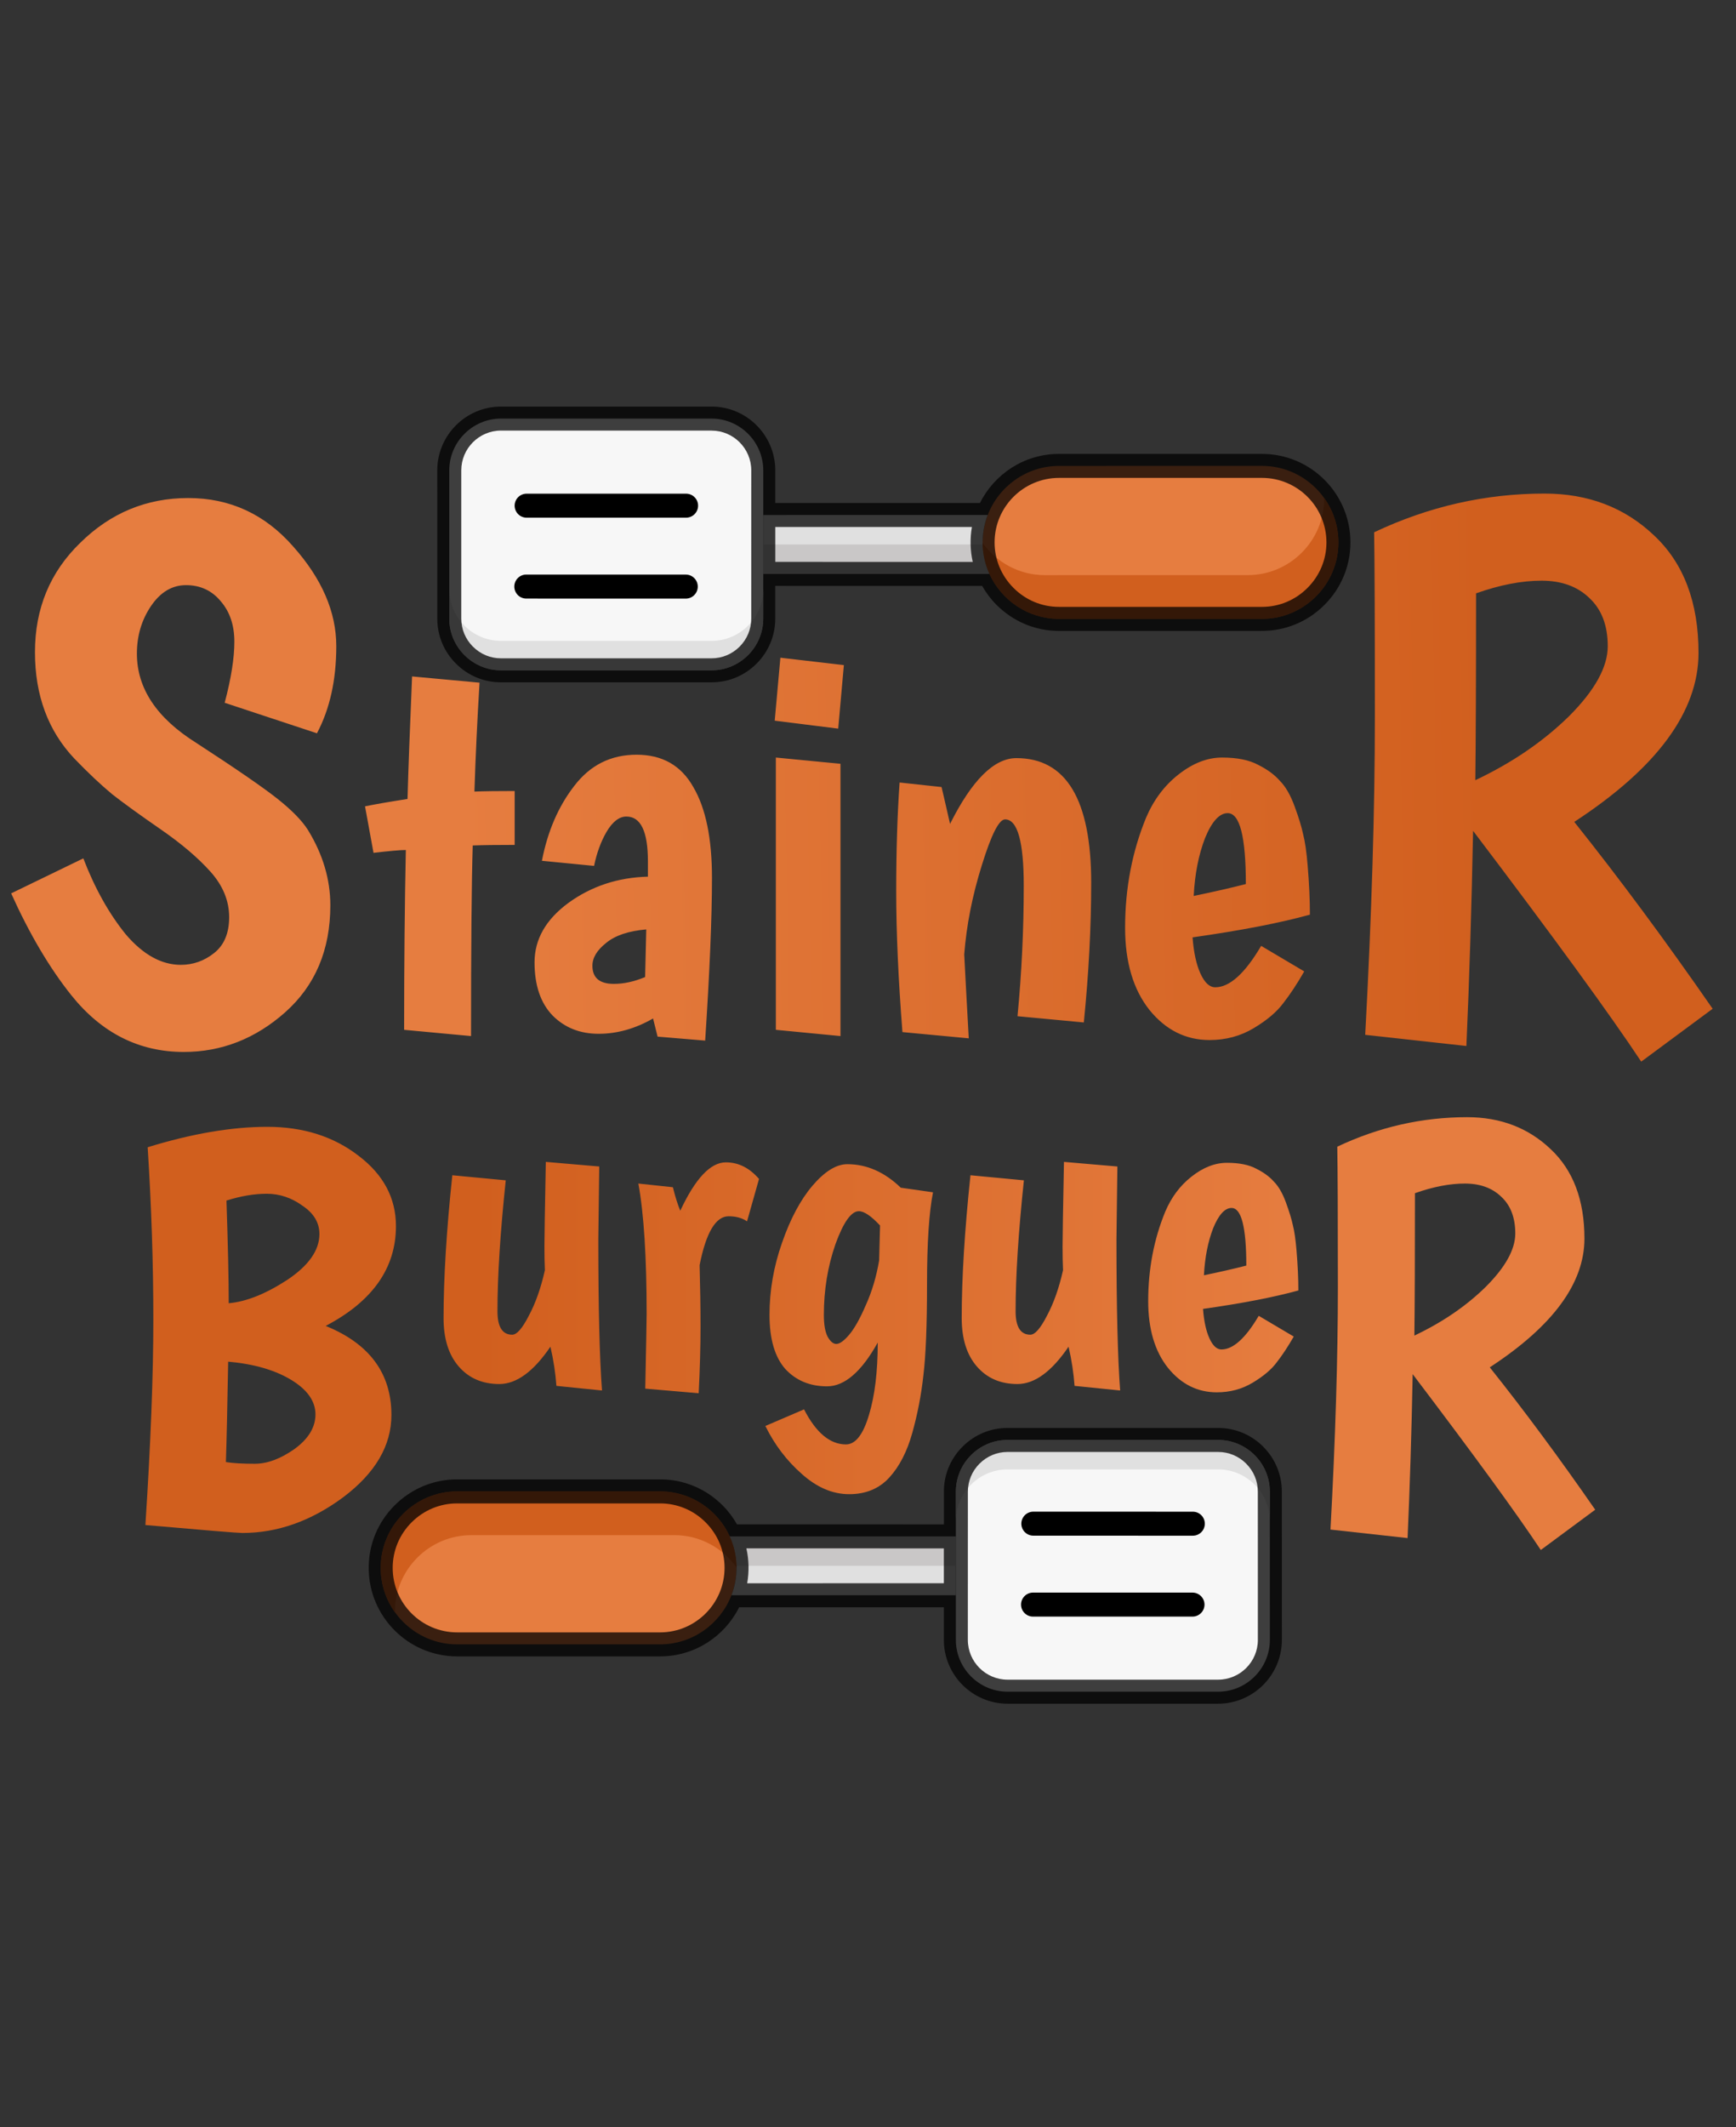 <svg width="49" height="60" viewBox="0 0 49 60" fill="none" xmlns="http://www.w3.org/2000/svg">
<rect x="0" y="0" width="49" height="60" fill="#333333" stroke="none"/>
<path d="M6.342 19.823C6.524 19.137 6.615 18.563 6.615 18.101C6.615 17.639 6.489 17.261 6.237 16.967C5.985 16.659 5.656 16.505 5.25 16.505C4.858 16.505 4.529 16.701 4.263 17.093C3.997 17.485 3.864 17.933 3.864 18.437C3.864 19.417 4.424 20.257 5.544 20.957C6.664 21.685 7.427 22.21 7.833 22.532C8.239 22.854 8.526 23.148 8.694 23.414C9.114 24.1 9.324 24.807 9.324 25.535C9.324 26.795 8.897 27.803 8.043 28.559C7.203 29.301 6.251 29.672 5.187 29.672C3.927 29.672 2.87 29.14 2.016 28.076C1.4 27.306 0.833 26.347 0.315 25.199L2.352 24.212C2.674 25.052 3.073 25.766 3.549 26.354C4.039 26.928 4.557 27.215 5.103 27.215C5.453 27.215 5.768 27.103 6.048 26.879C6.328 26.655 6.468 26.319 6.468 25.871C6.468 25.409 6.293 24.982 5.943 24.59C5.593 24.198 5.124 23.799 4.536 23.393C3.948 22.987 3.493 22.658 3.171 22.406C2.849 22.14 2.492 21.804 2.1 21.398C1.358 20.614 0.987 19.613 0.987 18.395C0.987 17.163 1.414 16.134 2.268 15.308C3.122 14.468 4.137 14.048 5.313 14.048C6.489 14.048 7.476 14.503 8.274 15.413C9.086 16.323 9.492 17.261 9.492 18.227C9.492 19.179 9.31 19.998 8.946 20.684L6.342 19.823ZM14.527 22.312V23.832C14.015 23.832 13.62 23.837 13.343 23.848C13.311 24.915 13.295 26.707 13.295 29.224L11.407 29.048C11.407 27.181 11.423 25.491 11.455 23.976C11.295 23.976 10.991 24.003 10.543 24.056L10.303 22.744C10.559 22.691 10.959 22.621 11.503 22.536C11.524 21.747 11.567 20.595 11.631 19.08L13.535 19.256C13.471 20.312 13.423 21.336 13.391 22.328C13.658 22.317 14.036 22.312 14.527 22.312ZM15.296 24.28C15.457 23.448 15.761 22.744 16.209 22.168C16.657 21.581 17.243 21.288 17.968 21.288C18.694 21.288 19.227 21.592 19.569 22.2C19.921 22.797 20.096 23.651 20.096 24.76C20.096 25.869 20.032 27.4 19.904 29.352L18.561 29.24L18.433 28.728C17.931 29.016 17.419 29.16 16.896 29.16C16.374 29.16 15.942 28.989 15.601 28.648C15.259 28.296 15.088 27.795 15.088 27.144C15.088 26.493 15.409 25.933 16.049 25.464C16.699 24.995 17.446 24.749 18.288 24.728V24.296C18.288 23.453 18.086 23.032 17.68 23.032C17.478 23.032 17.291 23.176 17.12 23.464C16.96 23.741 16.843 24.061 16.768 24.424L15.296 24.28ZM16.721 27.24C16.721 27.581 16.923 27.752 17.328 27.752C17.606 27.752 17.899 27.688 18.209 27.56L18.241 26.216C17.739 26.259 17.36 26.387 17.105 26.6C16.849 26.803 16.721 27.016 16.721 27.24ZM21.899 21.368L23.723 21.544V29.224L21.899 29.048V21.368ZM22.027 18.552L23.819 18.76L23.659 20.552L21.867 20.328L22.027 18.552ZM28.688 21.384C30.096 21.384 30.8 22.557 30.8 24.904C30.8 26.141 30.731 27.453 30.592 28.84L28.72 28.664C28.837 27.448 28.896 26.221 28.896 24.984C28.896 23.736 28.72 23.112 28.368 23.112C28.198 23.112 27.979 23.544 27.712 24.408C27.445 25.261 27.28 26.099 27.216 26.92C27.238 27.357 27.28 28.147 27.344 29.288L25.472 29.112C25.355 27.608 25.296 26.285 25.296 25.144C25.296 24.003 25.328 22.979 25.392 22.072L26.576 22.2C26.598 22.285 26.677 22.632 26.816 23.24C27.435 22.003 28.059 21.384 28.688 21.384ZM34.301 27.848C34.707 27.848 35.139 27.459 35.597 26.68L36.813 27.4C36.611 27.752 36.413 28.051 36.221 28.296C36.04 28.541 35.763 28.776 35.389 29C35.016 29.224 34.6 29.336 34.141 29.336C33.469 29.336 32.904 29.053 32.445 28.488C31.987 27.912 31.757 27.139 31.757 26.168C31.757 25.059 31.955 24.024 32.349 23.064C32.563 22.563 32.867 22.157 33.261 21.848C33.667 21.528 34.077 21.368 34.493 21.368C34.92 21.368 35.261 21.437 35.517 21.576C35.773 21.704 35.976 21.853 36.125 22.024C36.285 22.184 36.424 22.424 36.541 22.744C36.659 23.064 36.739 23.325 36.781 23.528C36.835 23.731 36.877 24.024 36.909 24.408C36.952 24.92 36.973 25.384 36.973 25.8C36.12 26.035 35.016 26.248 33.661 26.44C33.693 26.867 33.768 27.208 33.885 27.464C34.003 27.72 34.141 27.848 34.301 27.848ZM34.653 22.936C34.419 22.936 34.205 23.171 34.013 23.64C33.832 24.109 33.725 24.653 33.693 25.272C34.259 25.155 34.749 25.043 35.165 24.936C35.165 23.603 34.995 22.936 34.653 22.936ZM38.534 29.189C38.716 25.829 38.807 22.833 38.807 20.201C38.807 17.569 38.8 15.84 38.786 15.014C40.326 14.286 41.929 13.922 43.595 13.922C44.827 13.922 45.856 14.314 46.682 15.098C47.522 15.882 47.942 16.988 47.942 18.416C47.942 20.068 46.773 21.657 44.435 23.183C45.709 24.779 47.011 26.536 48.341 28.454L46.325 29.945C45.443 28.615 43.861 26.445 41.579 23.435C41.537 25.591 41.474 27.614 41.39 29.504L38.534 29.189ZM41.642 22.007C42.678 21.517 43.56 20.915 44.288 20.201C45.016 19.473 45.38 18.815 45.38 18.227C45.38 17.639 45.205 17.184 44.855 16.862C44.519 16.54 44.071 16.379 43.511 16.379C42.951 16.379 42.335 16.498 41.663 16.736C41.663 19.102 41.656 20.859 41.642 22.007Z" fill="url(#paint0_linear_5_105)"/>
<path d="M4.168 32.36C5.416 31.976 6.541 31.784 7.544 31.784C8.557 31.784 9.416 32.056 10.12 32.6C10.824 33.133 11.176 33.795 11.176 34.584C11.176 35.768 10.515 36.707 9.192 37.4C10.429 37.901 11.048 38.739 11.048 39.912C11.048 40.776 10.595 41.549 9.688 42.232C8.781 42.904 7.832 43.24 6.84 43.24C6.712 43.24 5.8 43.165 4.104 43.016C4.253 40.723 4.328 38.792 4.328 37.224C4.328 35.656 4.275 34.035 4.168 32.36ZM9.016 34.808C9.016 34.488 8.856 34.221 8.536 34.008C8.227 33.784 7.891 33.672 7.528 33.672C7.176 33.672 6.797 33.736 6.392 33.864C6.435 35.144 6.456 36.109 6.456 36.76C6.947 36.717 7.496 36.499 8.104 36.104C8.712 35.699 9.016 35.267 9.016 34.808ZM7.192 41.288C7.544 41.288 7.917 41.149 8.312 40.872C8.707 40.584 8.904 40.259 8.904 39.896C8.904 39.523 8.675 39.197 8.216 38.92C7.757 38.643 7.165 38.472 6.44 38.408C6.419 39.667 6.397 40.611 6.376 41.24C6.568 41.272 6.84 41.288 7.192 41.288Z" fill="#D15F1E"/>
<path d="M37.554 43.144C37.693 40.584 37.763 38.301 37.763 36.296C37.763 34.291 37.757 32.973 37.746 32.344C38.92 31.789 40.141 31.512 41.41 31.512C42.349 31.512 43.133 31.811 43.763 32.408C44.403 33.005 44.722 33.848 44.722 34.936C44.722 36.195 43.832 37.405 42.05 38.568C43.021 39.784 44.013 41.123 45.026 42.584L43.49 43.72C42.819 42.707 41.613 41.053 39.874 38.76C39.843 40.403 39.794 41.944 39.73 43.384L37.554 43.144ZM39.922 37.672C40.712 37.299 41.384 36.84 41.938 36.296C42.493 35.741 42.77 35.24 42.77 34.792C42.77 34.344 42.637 33.997 42.37 33.752C42.114 33.507 41.773 33.384 41.346 33.384C40.92 33.384 40.45 33.475 39.938 33.656C39.938 35.459 39.933 36.797 39.922 37.672Z" fill="#E67D40"/>
<path d="M16.914 32.903L16.888 34.957C16.888 36.89 16.923 38.311 16.992 39.221L15.705 39.091C15.679 38.727 15.623 38.359 15.536 37.986C15.059 38.688 14.578 39.039 14.093 39.039C13.616 39.039 13.235 38.874 12.949 38.545C12.663 38.216 12.52 37.761 12.52 37.18C12.52 36.053 12.602 34.71 12.767 33.15L14.275 33.293C14.119 34.775 14.041 36.006 14.041 36.985C14.041 37.427 14.18 37.648 14.457 37.648C14.587 37.648 14.743 37.47 14.925 37.115C15.116 36.76 15.267 36.331 15.38 35.828C15.371 35.637 15.367 35.412 15.367 35.152C15.367 34.892 15.38 34.099 15.406 32.773L16.914 32.903ZM20.566 34.307C20.202 34.307 19.929 34.766 19.747 35.685C19.764 36.292 19.773 36.872 19.773 37.427C19.773 37.982 19.756 38.606 19.721 39.299L18.213 39.169C18.239 37.895 18.252 37.193 18.252 37.063C18.252 35.46 18.174 34.233 18.018 33.384L18.993 33.488C19.054 33.739 19.123 33.96 19.201 34.151C19.626 33.241 20.055 32.786 20.488 32.786C20.843 32.786 21.155 32.942 21.424 33.254L21.086 34.45C20.947 34.355 20.774 34.307 20.566 34.307ZM23.878 40.742C24.147 40.742 24.363 40.465 24.528 39.91C24.693 39.364 24.775 38.684 24.775 37.869C24.316 38.692 23.839 39.104 23.345 39.104C22.86 39.104 22.465 38.939 22.162 38.61C21.867 38.272 21.72 37.765 21.72 37.089C21.72 36.404 21.837 35.728 22.071 35.061C22.305 34.385 22.591 33.848 22.929 33.449C23.276 33.042 23.605 32.838 23.917 32.838C24.463 32.838 24.966 33.059 25.425 33.501L26.335 33.631C26.223 34.194 26.166 35.061 26.166 36.231C26.166 37.392 26.131 38.25 26.062 38.805C26.002 39.351 25.898 39.888 25.75 40.417C25.603 40.946 25.386 41.366 25.1 41.678C24.814 41.99 24.437 42.146 23.969 42.146C23.501 42.146 23.055 41.955 22.63 41.574C22.206 41.201 21.863 40.751 21.603 40.222L22.695 39.754C23.033 40.413 23.427 40.742 23.878 40.742ZM24.242 34.164C24.026 34.164 23.805 34.476 23.579 35.1C23.363 35.724 23.254 36.387 23.254 37.089C23.254 37.358 23.289 37.561 23.358 37.7C23.436 37.839 23.518 37.908 23.605 37.908C23.701 37.908 23.822 37.821 23.969 37.648C24.116 37.475 24.273 37.197 24.437 36.816C24.61 36.435 24.736 36.014 24.814 35.555L24.84 34.567C24.589 34.298 24.39 34.164 24.242 34.164ZM31.539 32.903L31.513 34.957C31.513 36.89 31.548 38.311 31.617 39.221L30.33 39.091C30.304 38.727 30.248 38.359 30.161 37.986C29.684 38.688 29.203 39.039 28.718 39.039C28.241 39.039 27.86 38.874 27.574 38.545C27.288 38.216 27.145 37.761 27.145 37.18C27.145 36.053 27.227 34.71 27.392 33.15L28.9 33.293C28.744 34.775 28.666 36.006 28.666 36.985C28.666 37.427 28.805 37.648 29.082 37.648C29.212 37.648 29.368 37.47 29.55 37.115C29.741 36.76 29.892 36.331 30.005 35.828C29.996 35.637 29.992 35.412 29.992 35.152C29.992 34.892 30.005 34.099 30.031 32.773L31.539 32.903ZM34.476 38.064C34.805 38.064 35.156 37.748 35.529 37.115L36.517 37.7C36.352 37.986 36.192 38.229 36.036 38.428C35.889 38.627 35.663 38.818 35.36 39C35.057 39.182 34.719 39.273 34.346 39.273C33.8 39.273 33.341 39.043 32.968 38.584C32.595 38.116 32.409 37.488 32.409 36.699C32.409 35.798 32.569 34.957 32.89 34.177C33.063 33.77 33.31 33.44 33.631 33.189C33.96 32.929 34.294 32.799 34.632 32.799C34.979 32.799 35.256 32.855 35.464 32.968C35.672 33.072 35.837 33.193 35.958 33.332C36.088 33.462 36.201 33.657 36.296 33.917C36.391 34.177 36.456 34.389 36.491 34.554C36.534 34.719 36.569 34.957 36.595 35.269C36.63 35.685 36.647 36.062 36.647 36.4C35.954 36.591 35.057 36.764 33.956 36.92C33.982 37.267 34.043 37.544 34.138 37.752C34.233 37.96 34.346 38.064 34.476 38.064ZM34.762 34.073C34.571 34.073 34.398 34.264 34.242 34.645C34.095 35.026 34.008 35.468 33.982 35.971C34.441 35.876 34.84 35.785 35.178 35.698C35.178 34.615 35.039 34.073 34.762 34.073Z" fill="url(#paint1_linear_5_105)"/>
<path fill-rule="evenodd" clip-rule="evenodd" d="M35.621 13.141L29.892 13.142C28.977 13.142 28.191 13.719 27.879 14.527C27.785 14.767 27.734 15.027 27.734 15.299C27.734 15.615 27.803 15.916 27.927 16.188C28.268 16.935 29.021 17.457 29.892 17.457L35.62 17.457C36.808 17.457 37.779 16.485 37.778 15.299C37.778 14.112 36.808 13.141 35.621 13.141Z" fill="#E67D40"/>
<path fill-rule="evenodd" clip-rule="evenodd" d="M27.879 14.526L21.544 14.527L21.544 16.188L27.927 16.188C27.803 15.916 27.735 15.615 27.735 15.299C27.735 15.027 27.785 14.767 27.879 14.526Z" fill="#E0E0E0"/>
<path fill-rule="evenodd" clip-rule="evenodd" d="M20.084 11.807L14.14 11.807C13.338 11.808 12.682 12.464 12.681 13.267L12.681 17.449C12.681 18.251 13.337 18.907 14.14 18.907L20.084 18.907C20.887 18.908 21.544 18.251 21.543 17.448L21.544 16.188L21.544 14.527L21.544 13.266C21.543 12.464 20.887 11.808 20.084 11.807Z" fill="#F7F7F7"/>
<path fill-rule="evenodd" clip-rule="evenodd" d="M27.735 15.357L21.544 15.357L21.544 16.188L27.927 16.188C27.811 15.933 27.743 15.652 27.735 15.357Z" fill="#C9C7C7"/>
<path fill-rule="evenodd" clip-rule="evenodd" d="M21.544 16.617C21.544 17.421 20.888 18.077 20.084 18.077L14.14 18.077C13.341 18.077 12.685 17.425 12.681 16.625L12.681 17.449C12.681 18.251 13.337 18.907 14.14 18.907L20.084 18.907C20.887 18.908 21.544 18.251 21.543 17.448L21.544 16.617Z" fill="#E0E0E0"/>
<path fill-rule="evenodd" clip-rule="evenodd" d="M35.22 16.222L29.491 16.223C28.769 16.223 28.127 15.863 27.735 15.315C27.734 15.329 27.735 15.343 27.735 15.357C27.743 15.652 27.811 15.933 27.927 16.188C28.268 16.935 29.021 17.457 29.892 17.457L35.62 17.457C36.808 17.457 37.779 16.485 37.778 15.299C37.778 14.834 37.63 14.403 37.377 14.049C37.377 14.054 37.377 14.059 37.377 14.064C37.377 15.252 36.406 16.223 35.22 16.222Z" fill="#D15F1E"/>
<path d="M19.704 14.263C19.704 14.076 19.552 13.925 19.365 13.925L14.865 13.925C14.678 13.925 14.526 14.076 14.526 14.263C14.526 14.357 14.564 14.441 14.625 14.503C14.687 14.564 14.771 14.602 14.865 14.602L19.365 14.602C19.552 14.602 19.704 14.45 19.704 14.263Z" fill="black"/>
<path d="M14.517 16.545C14.517 16.639 14.555 16.723 14.616 16.785C14.677 16.846 14.762 16.884 14.855 16.884L19.357 16.885C19.544 16.885 19.695 16.733 19.695 16.546C19.695 16.359 19.544 16.207 19.357 16.207L14.855 16.206C14.668 16.206 14.517 16.358 14.517 16.545Z" fill="black"/>
<path d="M38.117 15.299C38.117 13.922 36.997 12.803 35.621 12.803L29.892 12.803C28.915 12.803 28.07 13.368 27.66 14.188L21.883 14.188L21.883 13.266C21.882 12.276 21.075 11.469 20.085 11.468L14.14 11.468C13.15 11.469 12.343 12.276 12.342 13.267L12.343 17.448C12.342 17.927 12.529 18.378 12.869 18.718C12.869 18.718 12.87 18.718 12.87 18.718C13.21 19.059 13.661 19.246 14.14 19.246L20.084 19.246C20.563 19.247 21.014 19.059 21.355 18.719C21.695 18.378 21.883 17.927 21.882 17.448L21.882 16.526L27.722 16.527C27.832 16.72 27.967 16.901 28.129 17.063C28.601 17.535 29.227 17.796 29.892 17.796L35.621 17.795C36.285 17.796 36.912 17.535 37.384 17.062C37.857 16.589 38.117 15.963 38.117 15.299ZM20.876 18.24C20.663 18.452 20.382 18.569 20.084 18.569L14.14 18.569C13.842 18.569 13.561 18.452 13.349 18.239C13.349 18.239 13.349 18.239 13.348 18.239C13.136 18.027 13.02 17.746 13.02 17.449L13.02 13.267C13.02 12.649 13.523 12.146 14.14 12.145L20.084 12.146C20.393 12.146 20.673 12.272 20.876 12.475C21.079 12.678 21.205 12.958 21.205 13.267L21.204 17.449C21.205 17.746 21.088 18.027 20.876 18.24ZM27.457 15.85L21.883 15.849L21.883 14.865L27.433 14.865C27.376 15.189 27.384 15.529 27.457 15.85ZM35.621 17.118L29.892 17.118C29.408 17.118 28.952 16.928 28.608 16.584C28.263 16.239 28.073 15.783 28.073 15.299C28.073 14.296 28.889 13.48 29.892 13.48L35.621 13.48C36.623 13.48 37.439 14.296 37.44 15.299C37.44 15.782 37.25 16.238 36.905 16.583C36.56 16.928 36.104 17.118 35.621 17.118Z" fill="black" fill-opacity="0.75"/>
<path fill-rule="evenodd" clip-rule="evenodd" d="M12.903 46.382L18.631 46.382C19.547 46.382 20.333 45.805 20.645 44.997C20.739 44.757 20.789 44.496 20.789 44.224C20.789 43.909 20.721 43.607 20.596 43.335C20.256 42.589 19.503 42.067 18.632 42.067L12.903 42.067C11.716 42.067 10.745 43.038 10.745 44.225C10.745 45.412 11.716 46.382 12.903 46.382Z" fill="#E67D40"/>
<path fill-rule="evenodd" clip-rule="evenodd" d="M20.645 44.997L26.98 44.997L26.98 43.336L20.596 43.336C20.72 43.607 20.789 43.909 20.789 44.224C20.789 44.496 20.739 44.757 20.645 44.997Z" fill="#E0E0E0"/>
<path fill-rule="evenodd" clip-rule="evenodd" d="M28.439 47.717L34.383 47.717C35.186 47.716 35.842 47.06 35.843 46.257L35.842 42.075C35.843 41.273 35.187 40.616 34.383 40.616L28.439 40.616C27.637 40.615 26.98 41.273 26.98 42.075L26.98 43.336L26.98 44.997L26.98 46.257C26.98 47.06 27.637 47.716 28.439 47.717Z" fill="#F7F7F7"/>
<path fill-rule="evenodd" clip-rule="evenodd" d="M20.789 44.167L26.98 44.167L26.98 43.336L20.596 43.336C20.713 43.591 20.781 43.871 20.789 44.167Z" fill="#C9C7C7"/>
<path fill-rule="evenodd" clip-rule="evenodd" d="M26.98 42.907C26.98 42.103 27.636 41.447 28.439 41.447L34.383 41.447C35.183 41.447 35.839 42.099 35.842 42.899L35.842 42.075C35.843 41.273 35.187 40.616 34.383 40.616L28.439 40.616C27.637 40.615 26.98 41.273 26.98 42.075L26.98 42.907Z" fill="#E0E0E0"/>
<path fill-rule="evenodd" clip-rule="evenodd" d="M13.304 43.302L19.033 43.301C19.755 43.301 20.397 43.661 20.789 44.209C20.79 44.195 20.789 44.18 20.789 44.167C20.781 43.871 20.713 43.591 20.596 43.336C20.256 42.589 19.503 42.067 18.632 42.067L12.903 42.067C11.716 42.067 10.745 43.038 10.745 44.225C10.745 44.69 10.894 45.12 11.146 45.475C11.146 45.469 11.146 45.464 11.146 45.459C11.146 44.272 12.118 43.301 13.304 43.302Z" fill="#D15F1E"/>
<path d="M28.82 45.26C28.82 45.447 28.971 45.599 29.158 45.599L33.659 45.599C33.846 45.599 33.998 45.447 33.998 45.26C33.998 45.167 33.96 45.082 33.898 45.021C33.837 44.96 33.752 44.922 33.659 44.922L29.158 44.922C28.971 44.922 28.82 45.073 28.82 45.26Z" fill="black"/>
<path d="M34.007 42.979C34.007 42.885 33.969 42.8 33.908 42.739C33.847 42.678 33.762 42.64 33.668 42.64L29.167 42.639C28.98 42.639 28.828 42.791 28.828 42.978C28.828 43.165 28.98 43.316 29.167 43.316L33.668 43.317C33.855 43.317 34.007 43.166 34.007 42.979Z" fill="black"/>
<path d="M10.407 44.225C10.407 45.601 11.527 46.721 12.903 46.721L18.631 46.721C19.608 46.721 20.454 46.156 20.863 45.336L26.641 45.336L26.641 46.257C26.642 47.248 27.448 48.055 28.439 48.056L34.383 48.056C35.374 48.054 36.181 47.248 36.182 46.257L36.181 42.075C36.181 41.597 35.995 41.146 35.654 40.806C35.654 40.806 35.654 40.806 35.654 40.805C35.314 40.465 34.862 40.278 34.383 40.278L28.44 40.278C27.961 40.277 27.51 40.464 27.169 40.805C26.828 41.146 26.641 41.597 26.642 42.075L26.642 42.998L20.802 42.997C20.692 42.803 20.557 42.623 20.395 42.461C19.922 41.988 19.296 41.728 18.632 41.728L12.903 41.728C12.239 41.728 11.612 41.989 11.139 42.461C10.666 42.934 10.406 43.56 10.407 44.225ZM27.648 41.284C27.861 41.072 28.141 40.955 28.439 40.955L34.383 40.955C34.681 40.955 34.962 41.072 35.175 41.284C35.175 41.284 35.175 41.285 35.175 41.285C35.387 41.497 35.504 41.777 35.503 42.075L35.504 46.257C35.504 46.875 35.001 47.377 34.383 47.378L28.439 47.378C28.131 47.378 27.851 47.252 27.647 47.049C27.444 46.846 27.319 46.566 27.318 46.257L27.319 42.075C27.319 41.777 27.436 41.496 27.648 41.284ZM21.067 43.674L26.641 43.675L26.641 44.658L21.09 44.659C21.147 44.335 21.14 43.995 21.067 43.674ZM12.903 42.406L18.632 42.406C19.115 42.406 19.572 42.595 19.916 42.94C20.261 43.285 20.451 43.741 20.451 44.224C20.451 45.227 19.634 46.044 18.631 46.044L12.903 46.044C11.9 46.044 11.084 45.227 11.084 44.224C11.084 43.741 11.273 43.285 11.618 42.94C11.963 42.596 12.419 42.406 12.903 42.406Z" fill="black" fill-opacity="0.75"/>
<defs>
<linearGradient id="paint0_linear_5_105" x1="13" y1="23.5" x2="42" y2="23" gradientUnits="userSpaceOnUse">
<stop stop-color="#E67D40"/>
<stop offset="1" stop-color="#D15F1E"/>
</linearGradient>
<linearGradient id="paint1_linear_5_105" x1="13.5" y1="37.5" x2="37" y2="37.5" gradientUnits="userSpaceOnUse">
<stop stop-color="#D15F1E"/>
<stop offset="1" stop-color="#E67D40"/>
</linearGradient>
</defs>
</svg>
